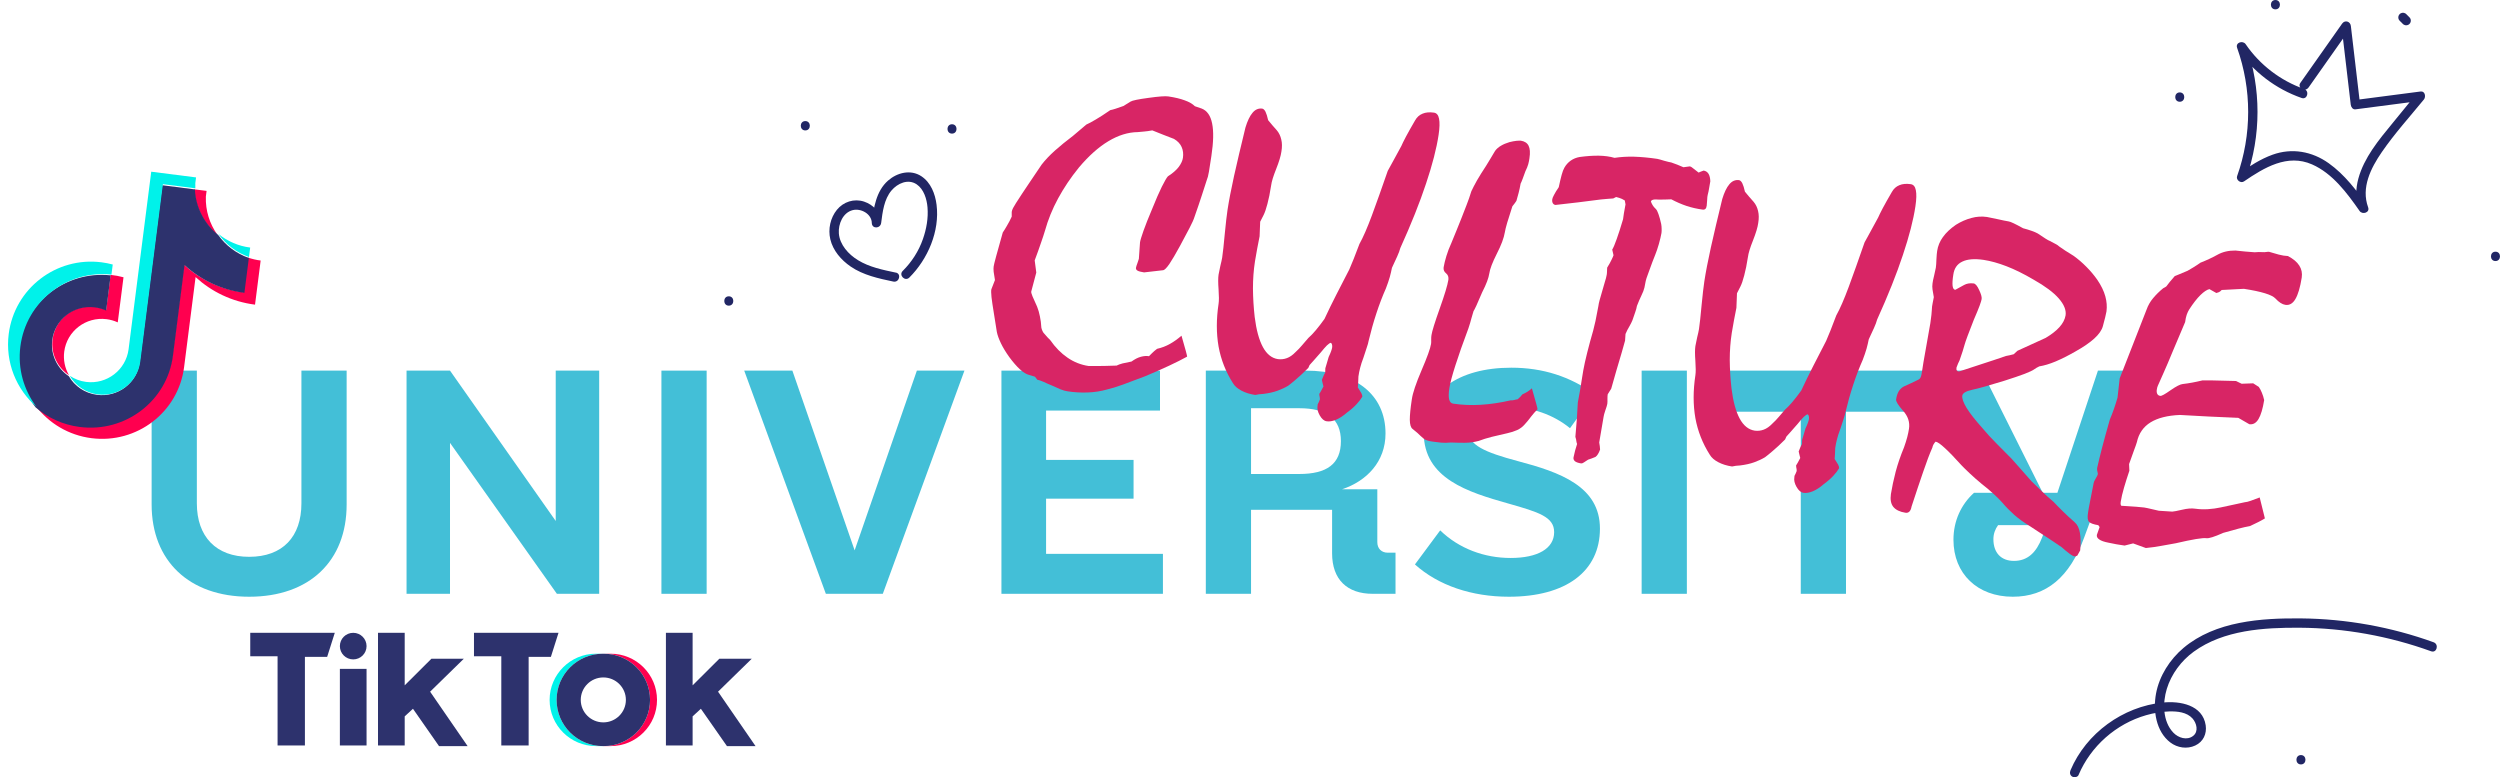 <svg width="788" height="245" viewBox="0 0 788 245" fill="none" xmlns="http://www.w3.org/2000/svg">
<path d="M78.532 188.089C97.591 188.089 109.261 176.795 109.261 159.023V116.819H95.007V158.659C95.007 169.213 89.075 175.508 78.532 175.508C68.161 175.508 62.047 169.213 62.047 158.659V116.819H47.793V159.023C47.793 176.795 59.645 188.089 78.532 188.089Z" fill="#43BFD7"/>
<path d="M175.165 116.819V164.215L141.841 116.819H128.145V187.167H141.841V139.589L175.529 187.167H188.861V116.819H175.165Z" fill="#43BFD7"/>
<path d="M208.48 187.167H222.734V116.819H208.48V187.167Z" fill="#43BFD7"/>
<path d="M288.998 116.819L269.382 173.471L249.754 116.819H234.578L260.308 187.167H278.262L303.992 116.819H288.998Z" fill="#43BFD7"/>
<path d="M329.724 174.575V157.179H357.299V144.963H329.724V129.411H365.632V116.819H315.652V187.167H366.555V174.575H329.724Z" fill="#43BFD7"/>
<path d="M437.455 174.211C435.428 174.211 434.13 172.913 434.13 170.875V154.219H423.019C430.795 151.623 436.715 145.52 436.715 136.629C436.715 124.413 427.277 116.819 411.543 116.819H380.074V187.167H394.328V160.697H419.876V174.393C419.876 182.727 424.681 187.167 432.65 187.167H439.868V174.211H437.455ZM409.505 128.671C418.203 128.671 422.654 132.006 422.654 139.031C422.654 146.26 418.203 149.403 409.505 149.403H394.328V128.671H409.505Z" fill="#43BFD7"/>
<path d="M475.6 188.089C493.566 188.089 504.302 180.131 504.302 166.617C504.302 153.285 491.71 148.845 478.378 145.327C468.018 142.549 462.838 140.329 462.838 135.706C462.838 131.255 467.836 128.295 475.6 128.295C482.83 128.295 489.672 130.708 494.864 134.966L502.628 124.23C494.864 118.674 486.348 115.896 476.352 115.896C459.502 115.896 448.766 123.672 448.766 136.446C448.766 150.883 462.838 155.141 475.236 158.659C485.05 161.436 489.866 162.916 489.866 167.732C489.866 172.913 484.674 175.873 476.158 175.873C467.836 175.873 459.866 172.913 453.946 167.174L445.988 177.911C453.388 184.571 463.942 188.089 475.6 188.089Z" fill="#43BFD7"/>
<path d="M517.445 187.167H531.699V116.819H517.445V187.167Z" fill="#43BFD7"/>
<path d="M606.106 116.819H543.352V129.775H567.602V187.167H581.856V129.775H606.106V116.819Z" fill="#43BFD7"/>
<path d="M661.269 116.819L648.495 155.323H643.861L624.609 116.819H608.875L629.425 155.323H622.207C618.131 159.023 615.729 164.215 615.729 170.135C615.729 180.871 623.323 188.089 634.423 188.089C644.977 188.089 652.377 181.987 657.011 169.213L676.263 116.819H661.269ZM634.799 176.795C630.723 176.795 628.321 174.211 628.321 169.953C628.321 168.279 628.867 166.799 629.801 165.512H645.159L643.679 169.395C641.835 174.211 639.057 176.795 634.799 176.795Z" fill="#43BFD7"/>
<path d="M374.18 112.41C372.655 113.252 370.788 114.197 368.579 115.233C366.393 116.258 363.843 117.385 360.928 118.603C358.344 119.605 356.033 120.47 354.006 121.199C352.003 121.928 350.329 122.44 348.997 122.747C347.016 123.317 344.967 123.635 342.849 123.704C340.754 123.795 338.625 123.669 336.473 123.339C335.802 123.248 335.062 123.032 334.242 122.702C333.445 122.36 332.625 121.996 331.783 121.609C330.599 121.119 329.62 120.698 328.868 120.334C328.105 119.992 327.468 119.787 326.956 119.696L326.227 118.74L324.405 118.193C323.517 117.977 322.55 117.385 321.491 116.417C320.421 115.438 319.305 114.152 318.121 112.546C316.994 110.964 316.117 109.518 315.479 108.175C314.842 106.842 314.409 105.658 314.204 104.622L313.248 98.611C312.906 96.55 312.667 94.9 312.519 93.647C312.394 92.406 312.383 91.587 312.474 91.188L313.612 88.273C313.43 87.249 313.294 86.384 313.202 85.678C313.134 84.949 313.134 84.391 313.202 83.993C313.225 83.697 313.487 82.627 313.977 80.805C314.455 78.983 315.161 76.479 316.071 73.291C316.459 72.722 316.903 72.004 317.392 71.15C317.904 70.308 318.405 69.352 318.895 68.281V66.779C318.952 66.414 319.088 66.027 319.305 65.595C319.544 65.139 319.851 64.627 320.216 64.046C321.513 62.02 322.868 59.971 324.269 57.898C325.658 55.803 327.012 53.8 328.322 51.887C329.472 50.407 330.883 48.916 332.557 47.424C334.219 45.944 336.109 44.407 338.204 42.825C338.682 42.438 339.274 41.937 339.98 41.322C340.674 40.718 341.483 40.035 342.394 39.273C343.213 38.908 344.227 38.362 345.445 37.633C346.686 36.904 348.189 35.937 349.953 34.718C350.409 34.627 350.966 34.48 351.638 34.263C352.299 34.024 353.141 33.739 354.143 33.398C354.348 33.284 354.644 33.102 355.008 32.851C355.395 32.578 355.839 32.305 356.329 32.032C356.898 31.667 358.799 31.28 362.021 30.848C365.266 30.392 367.349 30.244 368.26 30.392C370.321 30.7 372.04 31.11 373.406 31.622C374.795 32.111 375.877 32.737 376.64 33.489L378.78 34.218C380.476 34.889 381.569 36.449 382.059 38.908C382.571 41.367 382.492 44.783 381.831 49.155C381.524 51.227 381.262 52.878 381.057 54.119C380.841 55.371 380.624 56.202 380.419 56.623C379.987 57.898 379.463 59.538 378.826 61.542C378.188 63.523 377.414 65.8 376.503 68.373C376.287 69.101 375.774 70.263 374.955 71.834C374.158 73.382 373.144 75.295 371.903 77.572C370.56 80.031 369.456 81.921 368.579 83.219C367.691 84.494 367.031 85.154 366.575 85.177C364.72 85.359 362.727 85.587 360.61 85.86C359.63 85.712 358.947 85.53 358.56 85.313C358.162 85.074 357.991 84.767 358.059 84.403C358.116 84.073 358.264 83.583 358.515 82.945C358.754 82.308 358.902 81.852 358.97 81.579C359.084 79.849 359.209 78.118 359.334 76.388C359.426 75.75 359.79 74.543 360.427 72.744C361.065 70.957 361.953 68.691 363.114 65.959C364.321 62.953 365.357 60.585 366.211 58.855C367.088 57.101 367.725 56.008 368.124 55.576C369.638 54.608 370.776 53.618 371.539 52.616C372.291 51.591 372.735 50.635 372.86 49.747C373.042 48.506 372.905 47.367 372.45 46.331C371.995 45.307 371.186 44.453 370.036 43.781C368.909 43.326 367.771 42.893 366.621 42.46C365.494 42.039 364.355 41.584 363.205 41.094C362.226 41.276 361.361 41.401 360.61 41.459C359.847 41.527 359.175 41.584 358.606 41.641C355.566 41.675 352.481 42.631 349.361 44.51C346.264 46.365 343.168 49.132 340.071 52.798C337.487 55.986 335.301 59.242 333.513 62.544C331.714 65.856 330.337 69.261 329.369 72.744C329.062 73.781 328.641 75.067 328.094 76.615C327.57 78.164 326.921 79.985 326.136 82.08C326.341 83.515 326.512 84.79 326.637 85.906L325.043 91.917C325.009 92.167 325.145 92.668 325.453 93.42C325.749 94.148 326.238 95.241 326.91 96.698C327.274 97.609 327.559 98.611 327.775 99.704C328.014 100.774 328.162 101.958 328.231 103.256C328.288 103.564 328.413 103.928 328.595 104.349C328.777 104.748 329.005 105.066 329.278 105.305C329.881 106.034 330.462 106.66 331.009 107.173C332.648 109.518 334.47 111.362 336.473 112.729C338.477 114.117 340.709 115.006 343.168 115.37C343.373 115.393 344.227 115.393 345.718 115.37C347.198 115.37 349.281 115.324 351.957 115.233C352.435 114.983 353.061 114.755 353.824 114.55C354.576 114.368 355.52 114.163 356.648 113.958C357.706 113.195 358.697 112.694 359.608 112.455C360.541 112.205 361.395 112.148 362.158 112.273C362.431 112 362.761 111.658 363.16 111.271C363.547 110.873 364.071 110.429 364.708 109.951C366.165 109.62 367.509 109.108 368.761 108.402C370.002 107.708 371.22 106.842 372.404 105.806C373.611 109.962 374.203 112.159 374.18 112.41Z" fill="#D82565"/>
<path d="M384.093 95.755C384.241 94.822 384.241 93.319 384.093 91.247C383.934 89.152 383.934 87.592 384.093 86.556C384.184 85.987 384.367 85.088 384.64 83.87C384.936 82.663 385.141 81.763 385.232 81.183C385.471 79.543 385.744 77.038 386.052 73.668C386.382 70.299 386.666 67.794 386.917 66.154C387.338 63.365 388.021 59.813 388.966 55.498C389.934 51.16 391.129 46.06 392.564 40.197C393.201 38.102 393.941 36.553 394.795 35.552C395.638 34.527 396.662 34.083 397.846 34.231C398.234 34.299 398.586 34.629 398.894 35.233C399.19 35.848 399.463 36.724 399.714 37.874C400.624 39.001 401.535 40.06 402.446 41.062C403.14 41.882 403.607 42.861 403.858 43.977C404.131 45.069 404.142 46.333 403.903 47.756C403.721 49.1 403.175 50.921 402.264 53.221C401.353 55.498 400.818 57.229 400.67 58.413C400.306 60.781 399.907 62.739 399.486 64.287C399.087 65.836 398.678 67.02 398.256 67.839L397.209 69.889C397.141 71.232 397.084 72.758 397.027 74.488C396.503 77.016 396.025 79.634 395.569 82.367C395.137 85.133 394.932 87.991 394.932 90.928C394.955 93.877 395.137 96.871 395.478 99.9C395.991 103.998 396.856 107.175 398.074 109.417C399.281 111.637 400.863 112.901 402.81 113.197C403.778 113.322 404.723 113.22 405.634 112.878C406.545 112.548 407.455 111.911 408.366 110.966C409.095 110.305 409.778 109.588 410.415 108.825C411.076 108.04 411.736 107.277 412.374 106.548C413.102 105.911 413.876 105.114 414.696 104.135C415.539 103.133 416.472 101.937 417.474 100.537C418.658 97.987 419.911 95.414 421.254 92.795C422.586 90.188 423.941 87.558 425.307 84.917C425.671 84.097 426.127 83.004 426.673 81.638C427.22 80.272 427.823 78.701 428.495 76.902C429.679 74.784 430.977 71.79 432.411 67.93C433.834 64.082 435.508 59.392 437.421 53.859C437.876 53.016 438.468 51.935 439.197 50.625C439.925 49.327 440.756 47.79 441.701 46.026C441.975 45.388 442.453 44.409 443.159 43.066C443.887 41.7 444.844 40.003 446.028 37.965C446.597 36.941 447.394 36.223 448.396 35.825C449.398 35.404 450.593 35.301 451.993 35.506C452.836 35.631 453.371 36.269 453.587 37.419C453.826 38.58 453.781 40.265 453.451 42.474C452.813 46.754 451.493 51.889 449.489 57.866C447.508 63.855 444.81 70.617 441.383 78.177C441.2 78.906 440.859 79.805 440.381 80.864C439.925 81.9 439.379 83.084 438.741 84.416C438.582 85.27 438.354 86.237 438.058 87.331C437.751 88.401 437.341 89.596 436.829 90.928C435.736 93.387 434.734 96.017 433.823 98.807C432.912 101.573 432.092 104.488 431.364 107.55C431.296 108.006 431.113 108.666 430.817 109.508C430.51 110.362 430.157 111.421 429.77 112.696C429.315 113.88 428.962 114.962 428.723 115.93C428.472 116.909 428.29 117.82 428.176 118.662C428.142 119.903 428.085 121.053 427.994 122.123C428.472 122.852 428.836 123.444 429.087 123.899C429.326 124.377 429.428 124.764 429.406 125.038C428.973 125.766 428.381 126.54 427.63 127.36C426.867 128.203 425.865 129.091 424.624 130.001C423.372 131.094 422.188 131.869 421.072 132.324C419.945 132.779 418.954 132.927 418.112 132.779C417.315 132.654 416.609 132.028 415.971 130.912C415.357 129.819 415.129 128.829 415.288 127.952L415.334 127.451C415.573 127.019 415.801 126.518 416.017 125.948C416.04 125.698 416.028 125.447 415.971 125.174C415.903 124.924 415.857 124.594 415.835 124.172C415.949 123.99 416.131 123.683 416.381 123.262C416.62 122.829 416.882 122.351 417.155 121.804C417.087 121.588 417.019 121.303 416.928 120.939C416.859 120.597 416.768 120.21 416.654 119.755C416.768 119.516 416.894 119.208 417.019 118.844C417.167 118.457 417.394 117.979 417.702 117.432C417.725 117.068 417.747 116.613 417.747 116.066C417.838 115.736 417.975 115.281 418.157 114.7C418.339 114.131 418.544 113.402 418.795 112.514C419.125 111.82 419.387 111.216 419.569 110.693C419.751 110.18 419.854 109.804 419.888 109.554C419.945 109.19 419.933 108.871 419.842 108.598C419.774 108.324 419.66 108.142 419.478 108.051C419.205 108.085 418.795 108.359 418.248 108.871C417.725 109.395 417.087 110.123 416.336 111.057C415.425 112.127 414.651 113.004 414.013 113.698C413.398 114.404 412.988 114.859 412.784 115.064L412.374 115.975C410.916 117.432 409.619 118.639 408.503 119.573C407.41 120.506 406.59 121.178 406.044 121.577C405.042 122.18 403.903 122.715 402.628 123.17C401.376 123.626 399.873 123.956 398.12 124.172C397.266 124.195 396.446 124.309 395.661 124.491C393.987 124.241 392.53 123.785 391.289 123.125C390.07 122.487 389.194 121.713 388.647 120.802C386.37 117.228 384.845 113.368 384.093 109.235C383.365 105.08 383.365 100.583 384.093 95.755Z" fill="#D82565"/>
<path d="M482.852 122.398C484.059 126.564 484.651 128.762 484.628 129.001C483.923 129.707 483.262 130.458 482.625 131.278C482.01 132.12 481.327 132.963 480.575 133.783C479.938 134.534 479.141 135.126 478.207 135.559C477.262 135.98 476.215 136.31 475.065 136.561C473.357 136.948 471.741 137.335 470.192 137.699C468.667 138.086 467.3 138.519 466.094 138.974C464.659 139.361 463.179 139.566 461.631 139.566C460.105 139.566 458.671 139.532 457.304 139.475C456.211 139.589 455.187 139.612 454.253 139.521C453.308 139.43 452.432 139.316 451.612 139.202C450.906 139.111 450.337 138.986 449.881 138.837C449.449 138.712 449.107 138.541 448.834 138.337C448.47 138.029 448.105 137.71 447.741 137.38C447.4 137.039 447.081 136.743 446.785 136.469C446.079 135.923 445.567 135.49 445.236 135.194C444.69 134.796 444.394 133.839 444.371 132.325C444.371 130.834 444.576 128.682 445.009 125.859C445.282 123.923 446.295 120.883 448.06 116.751C449.847 112.595 450.849 109.817 451.065 108.417C451.122 108.087 451.134 107.631 451.111 107.051C451.111 106.447 451.134 105.98 451.202 105.639C451.384 104.398 452.25 101.609 453.798 97.26C455.346 92.922 456.257 89.905 456.53 88.197C456.644 87.32 456.405 86.637 455.802 86.148C455.187 85.67 454.936 85.043 455.027 84.281C455.21 83.222 455.494 82.038 455.893 80.728C456.28 79.431 456.826 77.996 457.532 76.448C458.044 75.207 458.557 73.943 459.081 72.668C459.593 71.393 460.094 70.152 460.583 68.934C461.13 67.51 461.688 66.065 462.268 64.607C462.838 63.15 463.338 61.716 463.771 60.281C464.192 59.37 464.784 58.232 465.547 56.865C466.333 55.499 467.289 53.974 468.416 52.266C468.929 51.446 469.395 50.672 469.828 49.944C470.283 49.215 470.75 48.429 471.24 47.575C471.718 46.915 472.344 46.369 473.107 45.936C473.858 45.48 474.758 45.105 475.794 44.797C476.613 44.593 477.342 44.456 477.98 44.388C478.64 44.331 479.095 44.319 479.346 44.342C480.553 44.524 481.372 45.059 481.805 45.936C482.26 46.824 482.351 48.145 482.078 49.898C482.01 50.422 481.896 51.025 481.714 51.719C481.532 52.391 481.224 53.154 480.803 53.996C480.496 54.907 480.211 55.704 479.938 56.365C479.687 57.036 479.482 57.537 479.3 57.867C479.118 58.938 478.902 59.917 478.663 60.828C478.446 61.716 478.219 62.535 477.98 63.287C477.706 63.742 477.274 64.323 476.704 65.017C476.033 67.112 475.486 68.843 475.065 70.209C474.667 71.575 474.427 72.565 474.336 73.169C474.029 75.025 473.175 77.302 471.786 80C470.42 82.71 469.623 84.781 469.418 86.239C469.327 86.876 469.099 87.696 468.735 88.698C468.371 89.677 467.847 90.816 467.187 92.114C466.424 93.912 465.82 95.301 465.365 96.303C464.91 97.282 464.602 97.874 464.454 98.079C464.238 98.717 464.01 99.491 463.771 100.402C463.555 101.29 463.247 102.303 462.86 103.453C461.096 108.166 459.718 112.094 458.716 115.248C457.714 118.379 457.088 120.735 456.849 122.306C456.599 123.832 456.576 125.016 456.758 125.859C456.963 126.678 457.396 127.134 458.033 127.225C460.857 127.657 463.748 127.771 466.731 127.589C469.737 127.407 472.891 126.94 476.204 126.177C476.568 126.212 476.909 126.177 477.251 126.086C477.615 125.972 477.98 125.893 478.344 125.859C479.004 125.312 479.505 124.8 479.847 124.31C480.45 124.037 480.997 123.752 481.486 123.445C481.998 123.115 482.454 122.762 482.852 122.398Z" fill="#D82565"/>
<path d="M508.9 49.755C510.835 49.459 512.907 49.334 515.093 49.391C517.302 49.459 519.738 49.687 522.38 50.074C522.858 50.165 523.575 50.37 524.52 50.666C525.488 50.939 526.251 51.121 526.797 51.212C527.617 51.485 528.232 51.713 528.664 51.895C529.142 52.112 529.803 52.385 530.622 52.715L532.626 52.442C532.956 52.51 533.332 52.738 533.765 53.125C534.22 53.489 534.767 53.922 535.404 54.4C535.768 54.218 536.292 54.013 536.998 53.762C537.692 53.888 538.205 54.241 538.546 54.81C538.876 55.39 539.059 56.165 539.093 57.132C538.968 57.861 538.842 58.567 538.728 59.227C538.637 59.899 538.478 60.627 538.273 61.413C538.182 61.755 538.114 62.312 538.091 63.098C538.057 63.861 538.011 64.442 537.954 64.829C537.886 65.352 537.738 65.694 537.499 65.876C537.283 66.058 536.975 66.126 536.588 66.058C534.88 65.819 533.23 65.443 531.624 64.92C530.008 64.373 528.402 63.679 526.797 62.825C525.363 62.893 524.087 62.916 522.972 62.916C522.084 62.825 521.435 62.848 521.013 62.962C520.615 63.087 520.399 63.28 520.376 63.553C520.49 63.895 520.672 64.271 520.922 64.692C521.161 65.091 521.48 65.466 521.879 65.831C522.175 66.104 522.471 66.65 522.744 67.47C523.04 68.29 523.336 69.337 523.609 70.612C523.7 71.136 523.746 71.637 523.746 72.115C523.769 72.57 523.757 73.014 523.7 73.436C523.541 74.347 523.268 75.508 522.881 76.897C522.482 78.263 522.106 79.39 521.742 80.267C521.07 81.94 520.535 83.341 520.148 84.456C519.75 85.549 519.442 86.392 519.237 86.961C519.055 87.416 518.884 87.951 518.736 88.555C518.611 89.17 518.475 89.864 518.327 90.65C518.167 91.356 517.848 92.187 517.37 93.154C516.915 94.099 516.437 95.192 515.959 96.433C515.867 97.014 515.685 97.686 515.412 98.437C515.162 99.166 514.877 100.008 514.547 100.942C514.33 101.488 514.012 102.126 513.59 102.854C513.158 103.56 512.748 104.357 512.361 105.268C512.327 105.94 512.281 106.634 512.224 107.363C511.86 108.615 511.496 109.902 511.131 111.234C510.585 113.09 510.016 114.991 509.446 116.926C508.866 118.873 508.331 120.74 507.852 122.528C507.511 123.017 507.147 123.598 506.759 124.258C506.691 124.566 506.668 125.055 506.668 125.716C506.691 126.353 506.68 126.888 506.623 127.309C506.532 127.799 506.315 128.493 505.985 129.404C505.678 130.315 505.496 130.998 505.439 131.454C505.314 132.342 505.086 133.674 504.756 135.461C504.448 137.214 504.221 138.558 504.073 139.469C504.221 140.254 504.312 140.994 504.346 141.7C504.129 142.303 503.902 142.793 503.663 143.157C503.446 143.522 503.185 143.806 502.889 144.023C502.035 144.387 501.26 144.672 500.566 144.888C500.042 145.252 499.61 145.537 499.245 145.753C498.904 145.992 498.619 146.095 498.38 146.072C497.401 145.913 496.741 145.673 496.376 145.343C496.035 145.002 495.898 144.626 495.966 144.205C496.262 142.713 496.65 141.29 497.105 139.924C497.014 139.765 496.934 139.491 496.877 139.104C496.843 138.706 496.741 138.239 496.558 137.693C496.889 134.209 497.15 130.588 497.333 126.854C497.845 124.247 498.3 121.594 498.699 118.885C498.881 117.609 499.166 116.05 499.564 114.194C499.985 112.315 500.532 110.129 501.204 107.636C501.932 105.211 502.49 103.071 502.889 101.215C503.276 99.337 503.583 97.777 503.799 96.524C503.856 96.012 503.993 95.363 504.209 94.566C504.448 93.746 504.733 92.745 505.074 91.561C505.348 90.559 505.598 89.671 505.849 88.874C506.122 88.054 506.315 87.303 506.441 86.597C506.498 86.267 506.532 85.891 506.532 85.458C506.555 85.037 506.577 84.673 506.577 84.365C507.215 83.341 507.682 82.487 507.989 81.815C508.319 81.155 508.513 80.699 508.581 80.449C508.422 79.88 508.285 79.288 508.171 78.673C508.558 78.035 509.036 76.931 509.583 75.348C510.152 73.777 510.824 71.694 511.587 69.109C511.644 68.597 511.735 67.96 511.86 67.197C511.974 66.445 512.145 65.512 512.361 64.419L512.133 63.189C511.974 63.075 511.678 62.904 511.222 62.688C510.767 62.483 510.152 62.278 509.401 62.096L508.49 62.552C507.875 62.62 507.26 62.666 506.623 62.688C505.985 62.722 505.314 62.779 504.619 62.87C499.792 63.508 495.01 64.089 490.274 64.601C489.91 64.544 489.636 64.362 489.454 64.054C489.272 63.758 489.204 63.349 489.272 62.825C489.295 62.552 489.477 62.096 489.819 61.459C490.149 60.798 490.65 59.979 491.321 58.999C491.652 57.428 491.959 56.13 492.232 55.129C492.505 54.127 492.79 53.375 493.097 52.852C493.61 51.941 494.281 51.201 495.101 50.62C495.921 50.051 496.854 49.664 497.925 49.482C500.111 49.186 502.114 49.049 503.936 49.072C505.78 49.106 507.443 49.334 508.9 49.755Z" fill="#D82565"/>
<path d="M534.382 118.301C534.53 117.367 534.53 115.864 534.382 113.792C534.223 111.698 534.223 110.138 534.382 109.102C534.473 108.532 534.656 107.633 534.929 106.415C535.225 105.208 535.43 104.309 535.521 103.728C535.76 102.089 536.033 99.584 536.341 96.214C536.671 92.844 536.955 90.339 537.206 88.7C537.627 85.91 538.31 82.358 539.255 78.043C540.223 73.706 541.418 68.605 542.853 62.742C543.49 60.647 544.23 59.099 545.084 58.097C545.927 57.072 546.951 56.628 548.135 56.776C548.523 56.845 548.876 57.175 549.183 57.778C549.479 58.393 549.752 59.27 550.003 60.419C550.913 61.547 551.824 62.605 552.735 63.607C553.43 64.427 553.896 65.406 554.147 66.522C554.42 67.615 554.431 68.879 554.192 70.302C554.01 71.645 553.464 73.467 552.553 75.766C551.642 78.043 551.107 79.774 550.959 80.958C550.595 83.326 550.196 85.284 549.775 86.833C549.376 88.381 548.967 89.565 548.545 90.385L547.498 92.434C547.43 93.778 547.373 95.303 547.316 97.034C546.792 99.561 546.314 102.18 545.858 104.912C545.426 107.679 545.221 110.536 545.221 113.474C545.244 116.422 545.426 119.417 545.767 122.445C546.28 126.544 547.145 129.72 548.363 131.963C549.57 134.183 551.153 135.447 553.099 135.743C554.067 135.868 555.012 135.765 555.923 135.424C556.834 135.094 557.744 134.456 558.655 133.511C559.384 132.851 560.067 132.134 560.705 131.371C561.365 130.585 562.025 129.822 562.663 129.094C563.391 128.456 564.166 127.659 564.985 126.68C565.828 125.678 566.761 124.483 567.763 123.083C568.947 120.532 570.2 117.959 571.543 115.341C572.875 112.734 574.23 110.104 575.596 107.462C575.96 106.643 576.416 105.55 576.962 104.183C577.509 102.817 578.112 101.246 578.784 99.447C579.968 97.33 581.266 94.335 582.7 90.476C584.123 86.628 585.797 81.937 587.71 76.404C588.165 75.561 588.757 74.48 589.486 73.171C590.214 71.873 591.046 70.336 591.99 68.571C592.264 67.934 592.742 66.954 593.448 65.611C594.176 64.245 595.133 62.548 596.317 60.511C596.886 59.486 597.683 58.769 598.685 58.37C599.687 57.949 600.882 57.846 602.283 58.051C603.125 58.177 603.66 58.814 603.876 59.964C604.115 61.125 604.07 62.81 603.74 65.019C603.102 69.3 601.782 74.434 599.778 80.412C597.797 86.4 595.099 93.163 591.672 100.722C591.49 101.451 591.148 102.35 590.67 103.409C590.214 104.445 589.668 105.629 589.03 106.961C588.871 107.815 588.643 108.783 588.347 109.876C588.04 110.946 587.63 112.142 587.118 113.474C586.025 115.933 585.023 118.563 584.112 121.352C583.201 124.119 582.382 127.033 581.653 130.096C581.585 130.551 581.402 131.211 581.106 132.054C580.799 132.908 580.446 133.967 580.059 135.242C579.604 136.426 579.251 137.507 579.012 138.475C578.761 139.454 578.579 140.365 578.465 141.207C578.431 142.448 578.374 143.598 578.283 144.668C578.761 145.397 579.125 145.989 579.376 146.445C579.615 146.923 579.717 147.31 579.695 147.583C579.262 148.312 578.67 149.086 577.919 149.906C577.156 150.748 576.154 151.636 574.913 152.547C573.661 153.64 572.477 154.414 571.361 154.869C570.234 155.325 569.243 155.473 568.401 155.325C567.604 155.2 566.898 154.573 566.26 153.458C565.646 152.365 565.418 151.374 565.577 150.498L565.623 149.997C565.862 149.564 566.09 149.063 566.306 148.494C566.329 148.243 566.317 147.993 566.26 147.72C566.192 147.469 566.147 147.139 566.124 146.718C566.238 146.536 566.42 146.228 566.67 145.807C566.909 145.374 567.171 144.896 567.444 144.35C567.376 144.133 567.308 143.849 567.217 143.484C567.148 143.143 567.057 142.756 566.943 142.3C567.057 142.061 567.183 141.754 567.308 141.39C567.456 141.002 567.684 140.524 567.991 139.978C568.014 139.614 568.036 139.158 568.036 138.612C568.128 138.281 568.264 137.826 568.446 137.245C568.628 136.676 568.833 135.948 569.084 135.06C569.414 134.365 569.676 133.762 569.858 133.238C570.04 132.726 570.143 132.35 570.177 132.099C570.234 131.735 570.222 131.416 570.131 131.143C570.063 130.87 569.949 130.688 569.767 130.597C569.494 130.631 569.084 130.904 568.537 131.416C568.014 131.94 567.376 132.669 566.625 133.602C565.714 134.672 564.94 135.549 564.302 136.244C563.687 136.949 563.278 137.405 563.073 137.61L562.663 138.521C561.205 139.978 559.908 141.185 558.792 142.118C557.699 143.052 556.879 143.724 556.333 144.122C555.331 144.725 554.192 145.26 552.917 145.716C551.665 146.171 550.162 146.501 548.409 146.718C547.555 146.741 546.735 146.854 545.95 147.037C544.276 146.786 542.819 146.331 541.578 145.67C540.36 145.033 539.483 144.259 538.936 143.348C536.659 139.773 535.134 135.913 534.382 131.781C533.654 127.625 533.654 123.128 534.382 118.301Z" fill="#D82565"/>
<path d="M618.511 124.724C618.385 125.577 618.841 126.864 619.877 128.594C620.936 130.302 622.586 132.408 624.841 134.925C626.23 136.598 627.721 138.226 629.304 139.797C630.875 141.38 632.457 142.974 634.04 144.579C634.7 145.308 635.554 146.264 636.59 147.448C637.649 148.632 638.878 150.032 640.279 151.638C641.372 152.731 642.476 153.801 643.603 154.871C644.719 155.964 645.948 157.068 647.292 158.195C648.134 159.106 649.113 160.085 650.206 161.156C651.299 162.249 652.54 163.398 653.941 164.617C654.76 165.311 655.307 166.404 655.58 167.895C655.853 169.376 655.876 171.243 655.671 173.497L654.76 175.136L654.032 175.41C653.576 175.341 653.007 175.057 652.347 174.544C651.675 174.055 650.821 173.36 649.797 172.449C649.58 172.29 648.635 171.653 646.973 170.537C645.3 169.41 642.875 167.816 639.687 165.755C637.922 164.685 636.328 163.535 634.905 162.294C633.505 161.042 632.241 159.755 631.125 158.423C630.419 157.626 629.543 156.75 628.484 155.782C627.448 154.803 626.173 153.733 624.659 152.549C623.201 151.342 621.926 150.215 620.833 149.179C619.74 148.154 618.875 147.3 618.237 146.628C616.143 144.294 614.412 142.507 613.046 141.255C611.68 139.979 610.689 139.296 610.086 139.205C609.539 139.82 609.198 140.435 609.084 141.072C608.196 143.076 607.228 145.649 606.169 148.769C605.099 151.865 603.892 155.486 602.526 159.653C602.401 160.381 602.173 160.905 601.843 161.247C601.501 161.577 601.08 161.702 600.568 161.611C598.837 161.338 597.574 160.723 596.788 159.789C596.025 158.844 595.763 157.49 596.014 155.736C596.378 153.482 596.879 151.137 597.517 148.678C598.177 146.196 599.065 143.623 600.158 140.981C600.579 139.797 600.909 138.739 601.16 137.794C601.399 136.86 601.581 135.995 601.706 135.198C602.037 133.103 601.41 131.19 599.839 129.46C598.291 127.706 597.562 126.522 597.653 125.908C597.801 124.883 598.075 124.029 598.473 123.357C598.894 122.663 599.441 122.151 600.112 121.809C601.684 121.115 603.175 120.42 604.575 119.714C604.94 119.566 605.213 119.293 605.395 118.894C605.577 118.507 605.714 117.927 605.805 117.164C605.896 116.709 605.964 116.23 606.033 115.707C606.124 115.194 606.192 114.705 606.26 114.249C606.989 110.276 607.718 106.143 608.446 101.863C608.469 101.589 608.537 101.123 608.628 100.451C608.742 99.756 608.833 98.88 608.902 97.809C608.924 96.967 609.016 96.204 609.175 95.532C609.323 94.872 609.448 94.246 609.539 93.665C609.38 92.732 609.243 91.923 609.129 91.252C609.038 90.591 609.038 89.954 609.129 89.339C609.186 88.793 609.357 87.973 609.63 86.88C609.904 85.764 610.086 84.922 610.177 84.375C610.268 83.772 610.325 82.906 610.359 81.779C610.416 80.629 610.496 79.753 610.587 79.138C610.826 77.533 611.429 76.064 612.408 74.721C613.376 73.355 614.742 72.068 616.507 70.85C618.112 69.848 619.74 69.142 621.38 68.709C623.019 68.254 624.659 68.152 626.298 68.391C627.049 68.516 628.165 68.744 629.622 69.074C631.102 69.415 632.286 69.654 633.175 69.802C633.721 69.871 635.224 70.577 637.683 71.943C638.708 72.216 639.607 72.489 640.37 72.763C641.155 73.036 641.793 73.309 642.282 73.582C643.307 74.254 644.115 74.789 644.696 75.176C645.3 75.575 645.744 75.814 646.017 75.905C646.677 76.269 647.292 76.588 647.838 76.861C648.385 77.134 648.806 77.43 649.113 77.726C649.66 78.091 650.275 78.523 650.981 79.001C651.709 79.457 652.552 79.992 653.531 80.595C654.988 81.631 656.354 82.804 657.629 84.102C658.905 85.377 660.043 86.732 661.045 88.155C662.286 89.977 663.14 91.73 663.595 93.392C664.051 95.031 664.164 96.625 663.96 98.174C663.891 98.606 663.755 99.221 663.55 100.041C663.333 100.861 663.094 101.794 662.821 102.819C662.479 104.071 661.591 105.358 660.134 106.69C658.7 107.999 656.719 109.365 654.168 110.788C651.948 112.063 649.865 113.111 647.929 113.931C646.017 114.728 644.298 115.24 642.783 115.479C642.146 115.786 641.645 116.071 641.281 116.344C640.757 116.743 639.709 117.244 638.138 117.847C636.59 118.428 634.495 119.145 631.854 119.987C627.049 121.479 623.657 122.435 621.653 122.856C619.672 123.289 618.624 123.904 618.511 124.724ZM616.325 91.343C617.292 90.796 618.203 90.295 619.057 89.84C619.9 89.362 620.924 89.191 622.108 89.339C622.678 89.43 623.258 90.136 623.839 91.434C624.442 92.709 624.704 93.654 624.613 94.257C624.579 94.565 624.363 95.259 623.975 96.352C623.577 97.422 622.974 98.891 622.154 100.77C620.514 104.936 619.535 107.555 619.239 108.648C618.966 109.718 618.431 111.369 617.645 113.612C617.338 114.192 617.019 114.933 616.689 115.843C616.621 116.276 616.655 116.572 616.78 116.754C616.894 116.936 617.11 117.062 617.418 117.118C626.981 113.999 631.945 112.359 632.309 112.2C632.639 112.143 633.015 112.063 633.448 111.972C633.869 111.881 634.29 111.779 634.723 111.654L635.907 110.561C638.73 109.286 641.69 107.942 644.787 106.508C646.666 105.392 648.123 104.253 649.159 103.092C650.218 101.908 650.855 100.678 651.072 99.403C651.311 97.764 650.594 95.988 648.931 94.075C647.258 92.162 644.616 90.193 641.007 88.155C637.911 86.333 635.053 84.922 632.446 83.92C629.861 82.918 627.459 82.258 625.251 81.916C622.359 81.495 620.116 81.677 618.511 82.463C616.894 83.225 615.96 84.591 615.687 86.561C615.437 88.087 615.368 89.271 615.459 90.113C615.573 90.933 615.869 91.343 616.325 91.343Z" fill="#D82565"/>
<path d="M712.255 156.797L713.894 163.401C713.314 163.765 712.631 164.141 711.845 164.539C711.082 164.926 710.206 165.359 709.204 165.814C708.168 165.996 706.95 166.27 705.561 166.634C704.16 167.021 702.566 167.465 700.779 167.955C699.344 168.592 698.195 169.048 697.318 169.321C696.43 169.594 695.826 169.697 695.496 169.64C694.916 169.549 693.811 169.64 692.172 169.913C690.555 170.186 688.438 170.619 685.796 171.234C684.362 171.507 682.848 171.78 681.242 172.053C679.66 172.349 678.032 172.577 676.37 172.736L672.362 171.279L669.675 171.962C668.787 171.837 667.922 171.7 667.079 171.552C666.225 171.393 665.394 171.234 664.575 171.051C663.265 170.801 662.309 170.471 661.706 170.049C661.091 169.651 660.84 169.161 660.931 168.592L661.797 166.133L661.387 165.541C659.895 165.291 658.928 164.949 658.472 164.494C658.017 164.038 657.903 163.059 658.154 161.579C658.245 160.885 658.438 159.78 658.746 158.255C659.042 156.706 659.44 154.691 659.93 152.198C659.952 151.959 660.169 151.503 660.567 150.832C660.988 150.171 661.216 149.67 661.25 149.329C661.125 148.851 661.045 148.486 661.023 148.236C660.988 147.997 660.988 147.758 661.023 147.507C661.41 145.754 661.933 143.625 662.571 141.132C663.231 138.616 664.051 135.644 665.03 132.206C665.907 130.179 666.715 127.879 667.444 125.329C667.683 123.325 667.91 121.31 668.127 119.272C670.916 112.054 673.74 104.825 676.597 97.595C677.053 96.297 677.736 95.091 678.647 93.998C679.557 92.905 680.616 91.857 681.834 90.856C682.312 90.616 682.654 90.423 682.836 90.263C683.109 89.876 683.451 89.421 683.884 88.897C684.339 88.385 684.863 87.759 685.478 87.03C685.774 86.882 686.263 86.689 686.935 86.438C687.595 86.165 688.46 85.801 689.531 85.345C690.043 85.049 690.635 84.696 691.307 84.298C692.001 83.876 692.764 83.376 693.584 82.795C695.462 82.066 697.227 81.247 698.866 80.336C700.506 79.402 702.418 78.947 704.604 78.97C705.663 79.095 706.711 79.197 707.747 79.288C708.771 79.379 709.75 79.459 710.661 79.516C711.595 79.425 712.414 79.414 713.12 79.471C713.576 79.505 713.963 79.493 714.304 79.425C714.669 79.368 714.987 79.357 715.261 79.379C715.534 79.448 715.898 79.55 716.354 79.698C716.809 79.823 717.447 80.006 718.266 80.245C718.813 80.37 719.314 80.472 719.769 80.564C720.225 80.632 720.68 80.677 721.135 80.7C722.798 81.554 724.004 82.556 724.733 83.706C725.462 84.833 725.712 86.097 725.507 87.486C725.018 90.582 724.346 92.848 723.503 94.271C722.684 95.671 721.636 96.275 720.361 96.093C719.359 95.945 718.312 95.273 717.219 94.089C716.126 92.905 712.813 91.891 707.291 91.038C704.923 91.163 702.578 91.288 700.278 91.402C700.005 91.709 699.709 91.937 699.413 92.085C699.105 92.21 698.832 92.301 698.593 92.358L696.407 91.129C695.61 91.311 694.677 91.937 693.584 92.996C692.491 94.066 691.307 95.58 690.032 97.55C689.758 97.983 689.496 98.529 689.257 99.189C689.041 99.827 688.87 100.601 688.756 101.512C687.447 104.609 686.183 107.591 684.977 110.438C683.701 113.534 682.7 115.891 681.971 117.496C681.265 119.079 680.844 120.035 680.696 120.365C680.479 120.798 680.297 121.208 680.149 121.595C679.99 121.959 679.887 122.358 679.831 122.779C679.739 123.325 679.785 123.781 679.967 124.145C680.149 124.51 680.468 124.726 680.924 124.783C681.311 124.851 682.392 124.259 684.157 123.007C685.944 121.766 687.219 121.117 687.982 121.048C689.007 120.935 690.009 120.775 690.988 120.593C691.99 120.411 693.049 120.183 694.176 119.91C694.597 119.887 695.69 119.887 697.455 119.91C699.208 119.944 701.656 120.001 704.786 120.092L706.563 120.957L710.206 120.821L711.982 121.959C712.346 122.483 712.665 123.086 712.938 123.781C713.234 124.487 713.485 125.261 713.667 126.103C713.234 128.813 712.642 130.794 711.891 132.069C711.128 133.344 710.16 133.891 708.976 133.709L705.515 131.705C702.384 131.557 699.322 131.42 696.316 131.295C693.31 131.147 690.236 130.976 687.117 130.794C683.223 130.953 680.149 131.728 677.872 133.117C675.595 134.517 674.149 136.6 673.546 139.356C673.387 139.902 673.091 140.767 672.635 141.951C672.203 143.113 671.69 144.547 671.087 146.278L671.178 148.372C670.54 150.262 669.971 152.038 669.493 153.701C669.003 155.374 668.65 156.877 668.446 158.209C668.377 158.665 668.4 159.006 668.491 159.211C668.605 159.427 668.776 159.507 668.992 159.439C671.11 159.598 672.829 159.712 674.138 159.803C675.47 159.894 676.392 160.019 676.916 160.167C678.066 160.418 679.25 160.691 680.468 160.987L684.703 161.26C685.181 161.238 686.218 161.033 687.8 160.668C689.405 160.281 690.806 160.167 691.99 160.349C693.322 160.532 694.677 160.577 696.043 160.486C697.409 160.395 698.707 160.213 699.959 159.94C701.257 159.666 702.532 159.393 703.785 159.12C705.026 158.847 706.289 158.573 707.564 158.3C708.043 158.277 708.669 158.118 709.432 157.845C710.217 157.572 711.162 157.23 712.255 156.797Z" fill="#D82565"/>
<g clip-path="url(#clip0_1413_7346)">
<path d="M655.169 244.252C659.017 235.177 666.989 228.146 676.477 225.422C678.859 224.744 681.31 224.311 683.78 224.242C686.25 224.173 689.292 224.459 691.073 226.455C692.382 227.93 693.071 230.565 691.27 231.961C689.311 233.475 686.595 232.561 685.05 230.948C681.654 227.409 681.625 221.538 682.973 217.143C684.4 212.472 687.53 208.264 691.477 205.402C700.906 198.558 713.602 197.791 724.852 197.86C738.975 197.949 753.01 200.486 766.287 205.284C768.078 205.933 768.846 203.082 767.074 202.442C753.709 197.614 739.526 195.058 725.314 194.92C712.775 194.792 698.297 195.776 688.258 204.212C683.938 207.841 680.611 213.042 679.578 218.618C678.593 223.908 679.538 230.555 684.085 234.026C686.31 235.717 689.351 236.189 691.929 234.99C694.508 233.79 695.62 231.263 695.236 228.618C694.282 222.168 687.117 220.889 681.723 221.44C669.135 222.718 657.57 231.096 652.63 242.768C652.315 243.505 652.413 244.341 653.161 244.783C653.781 245.147 654.874 244.99 655.179 244.252H655.169Z" fill="#212664"/>
<path d="M727.637 27.611C732.027 21.387 736.416 15.162 740.796 8.938L738.04 8.191C739.015 16.46 739.979 24.73 740.954 32.99C741.032 33.698 741.564 34.573 742.43 34.465C749.28 33.57 756.13 32.685 762.97 31.79L761.927 29.273C759.417 32.351 756.898 35.428 754.388 38.506C752.085 41.318 749.743 44.121 747.725 47.149C744.044 52.685 741.17 59.519 743.591 66.137L746.288 64.996C742.794 60.001 739.015 55.016 734.005 51.446C728.769 47.71 722.421 46.559 716.309 48.762C712.51 50.129 709.124 52.361 705.807 54.622L707.972 56.284C712.766 42.793 712.766 27.759 707.972 14.277L705.276 15.418C710.187 22.606 717.254 28.014 725.472 30.886C727.273 31.515 728.041 28.663 726.259 28.044C718.809 25.438 712.283 20.443 707.835 13.933C706.949 12.635 704.537 13.393 705.138 15.074C709.783 28.122 709.783 42.469 705.138 55.517C704.715 56.707 706.26 57.897 707.303 57.179C713.661 52.843 720.954 48.388 728.759 51.82C735.245 54.672 739.802 60.866 743.739 66.491C744.625 67.759 747.046 67.032 746.436 65.35C744.172 59.155 747.272 52.99 750.756 47.926C754.752 42.125 759.555 36.805 764.014 31.358C764.703 30.512 764.388 28.653 762.97 28.84C756.12 29.735 749.27 30.62 742.43 31.515L743.906 32.99C742.932 24.72 741.967 16.451 740.993 8.191C740.826 6.736 739.123 6.195 738.237 7.444C733.847 13.668 729.458 19.892 725.078 26.116C723.986 27.67 726.545 29.145 727.627 27.601L727.637 27.611Z" fill="#212664"/>
<path d="M282.379 85.931C278.284 85.066 274.032 84.22 270.42 81.998C267.458 80.178 264.682 77.17 264.407 73.551C264.19 70.631 265.667 67.022 268.767 66.235C271.365 65.576 274.731 67.405 274.79 70.267C274.83 72.224 277.507 72.096 277.743 70.267C278.186 66.806 278.658 62.813 281.001 60.04C282.91 57.789 286.217 56.274 288.934 58.103C291.207 59.637 292.132 62.764 292.349 65.35C292.634 68.733 292.014 72.204 290.892 75.39C289.573 79.166 287.369 82.588 284.534 85.4C283.186 86.737 285.272 88.832 286.621 87.484C292.457 81.673 296.256 72.843 295.203 64.524C294.77 61.102 293.402 57.523 290.41 55.547C287.034 53.325 282.802 54.396 279.928 56.913C276.119 60.247 275.391 65.527 274.771 70.257H277.723C277.664 67.032 275.322 64.524 272.34 63.541C269.21 62.508 265.844 63.6 263.787 66.137C261.73 68.674 260.962 72.204 261.71 75.4C262.556 78.999 265.135 81.958 268.127 84.013C272.094 86.737 276.946 87.779 281.581 88.753C283.432 89.146 284.229 86.305 282.369 85.911L282.379 85.931Z" fill="#212664"/>
<path d="M687.057 32.075C688.957 32.075 688.957 29.125 687.057 29.125C685.158 29.125 685.158 32.075 687.057 32.075Z" fill="#212664"/>
<path d="M717.214 2.95C719.113 2.95 719.113 0 717.214 0C715.314 0 715.314 2.95 717.214 2.95Z" fill="#212664"/>
<path d="M756.378 6.539C756.713 6.873 757.048 7.208 757.382 7.542C757.52 7.689 757.678 7.788 757.855 7.847C758.032 7.935 758.219 7.984 758.426 7.975C758.632 7.975 758.819 7.935 758.996 7.847C759.183 7.788 759.341 7.689 759.469 7.542L759.695 7.247C759.833 7.021 759.892 6.765 759.892 6.5L759.843 6.106C759.774 5.861 759.646 5.644 759.459 5.457C759.124 5.123 758.79 4.789 758.455 4.454C758.317 4.307 758.16 4.209 757.983 4.15C757.805 4.061 757.618 4.012 757.412 4.022C757.205 4.022 757.018 4.061 756.841 4.15C756.654 4.209 756.496 4.307 756.369 4.454L756.142 4.749C756.004 4.976 755.945 5.231 755.945 5.497L755.995 5.89C756.063 6.136 756.191 6.352 756.378 6.539V6.539Z" fill="#212664"/>
<path d="M786.573 82.283C788.473 82.283 788.473 79.333 786.573 79.333C784.674 79.333 784.674 82.283 786.573 82.283Z" fill="#212664"/>
<path d="M725.257 240.948C727.156 240.948 727.156 237.999 725.257 237.999C723.357 237.999 723.357 240.948 725.257 240.948Z" fill="#212664"/>
<path d="M300.073 42.115C301.973 42.115 301.973 39.165 300.073 39.165C298.174 39.165 298.174 42.115 300.073 42.115Z" fill="#212664"/>
<path d="M253.835 41.112C255.734 41.112 255.734 38.162 253.835 38.162C251.935 38.162 251.935 41.112 253.835 41.112Z" fill="#212664"/>
<path d="M229.714 96.344C231.613 96.344 231.613 93.394 229.714 93.394C227.814 93.394 227.814 96.344 229.714 96.344Z" fill="#212664"/>
</g>
<path d="M61.648 87.334C66.653 91.941 73.102 95.099 80.384 96.028L82.159 82.121C80.781 81.946 79.424 81.628 78.112 81.172L76.715 92.119C69.434 91.189 62.986 88.032 57.979 83.425L54.357 111.805C52.546 126.001 39.481 136.029 25.177 134.204C19.84 133.523 15.083 131.288 11.313 128.016C15.407 133.389 21.588 137.187 28.845 138.113C43.15 139.938 56.215 129.91 58.027 115.713L61.649 87.334L61.648 87.334V87.334ZM68.497 73.95C66.074 70.541 64.73 66.365 64.887 61.956L65.115 60.168L61.229 59.672C61.5 65.335 64.233 70.491 68.497 73.95ZM21.751 118.277C20.44 116.031 19.91 113.421 20.242 110.85C21.071 104.357 27.047 99.769 33.591 100.604C34.81 100.759 35.999 101.099 37.114 101.614L38.929 87.396C37.594 87.038 36.233 86.785 34.859 86.639L33.447 97.705C32.331 97.19 31.142 96.85 29.922 96.695C23.378 95.86 17.402 100.447 16.574 106.941C15.988 111.533 18.131 115.847 21.751 118.277Z" fill="#FF004F"/>
<path d="M58.164 83.565C63.208 88.196 69.703 91.371 77.036 92.307L78.44 81.307C74.456 79.922 71.103 77.341 68.754 74.047C64.458 70.57 61.705 65.388 61.43 59.698L51.149 58.386L44.026 114.199C43.172 120.702 37.167 125.29 30.591 124.451C26.715 123.956 23.506 121.688 21.687 118.576C18.042 116.133 15.881 111.798 16.47 107.184C17.303 100.66 23.32 96.051 29.91 96.892C31.173 97.053 32.365 97.403 33.461 97.908L34.88 86.788C20.69 85.272 7.846 95.27 6.049 109.352C5.152 116.382 7.173 123.117 11.179 128.36C14.977 131.649 19.768 133.896 25.143 134.582C39.55 136.421 52.705 126.347 54.525 112.082L58.164 83.566L58.164 83.565Z" fill="#2D326D"/>
<path d="M78.478 81.01L78.859 78.028C75.185 77.565 71.716 76.079 68.848 73.74C71.222 77.106 74.588 79.647 78.478 81.01ZM61.575 59.36C61.549 58.815 61.546 58.269 61.565 57.724L61.795 55.921L47.672 54.119L40.529 110.088C39.674 116.609 33.695 121.215 27.152 120.38C25.231 120.135 23.475 119.448 21.972 118.435C23.779 121.553 26.97 123.824 30.825 124.316C37.367 125.151 43.348 120.545 44.204 114.023L51.346 58.055L61.575 59.36ZM35.131 86.549L35.536 83.374C34.377 83.062 33.198 82.83 32.006 82.678C17.673 80.849 4.573 90.962 2.748 105.266C1.603 114.234 5.161 122.72 11.507 128.255C7.526 123.001 5.522 116.251 6.422 109.201C8.224 95.08 21.013 85.042 35.131 86.549Z" fill="#00F2EA"/>
<path d="M192.465 235.174C200.542 235.174 207.09 228.653 207.09 220.611C207.09 212.568 200.542 206.047 192.465 206.047H190.262C198.339 206.047 204.887 212.568 204.887 220.611C204.887 228.653 198.339 235.174 190.262 235.174H192.465Z" fill="#FF004F"/>
<path d="M190.067 206.047H187.864C179.787 206.047 173.238 212.568 173.238 220.611C173.238 228.653 179.787 235.174 187.864 235.174H190.067C181.989 235.174 175.441 228.653 175.441 220.611C175.441 212.568 181.989 206.047 190.067 206.047Z" fill="#00F2EA"/>
<path d="M78.879 199.465V206.847H87.492V234.975H96.109V207.046H103.12L105.524 199.465H78.879V199.465ZM149.398 199.465V206.847H158.011V234.975H166.627V207.046H173.638L176.042 199.465H149.398V199.465ZM107.128 203.654C107.128 201.341 109.008 199.465 111.332 199.465C113.657 199.465 115.539 201.341 115.539 203.654C115.539 205.967 113.658 207.843 111.332 207.843C109.008 207.842 107.128 205.967 107.128 203.654ZM107.128 210.836H115.539V234.975H107.128V210.836ZM119.146 199.465V234.974H127.561V225.799L130.165 223.403L138.378 235.174H147.393L135.572 218.018L146.19 207.643H135.973L127.561 216.021V199.465H119.146ZM209.897 199.465V234.974H218.313V225.799L220.917 223.403L229.132 235.174H238.147L226.327 218.018L236.944 207.643H226.728L218.313 216.021V199.465H209.897Z" fill="#2D326D"/>
<path d="M190.266 235.174C198.343 235.174 204.892 228.653 204.892 220.611C204.892 212.568 198.343 206.047 190.266 206.047H190.066C181.989 206.047 175.441 212.568 175.441 220.611C175.441 228.653 181.989 235.174 190.066 235.174H190.266ZM183.054 220.611C183.054 216.699 186.24 213.53 190.168 213.53C194.093 213.53 197.279 216.699 197.279 220.611C197.279 224.523 194.093 227.694 190.168 227.694C186.24 227.693 183.054 224.523 183.054 220.611Z" fill="#2D326D"/>
<defs>
<clipPath id="clip0_1413_7346">
<rect width="559.715" height="244.97" fill="white" transform="translate(228.285)"/>
</clipPath>
</defs>
</svg>
